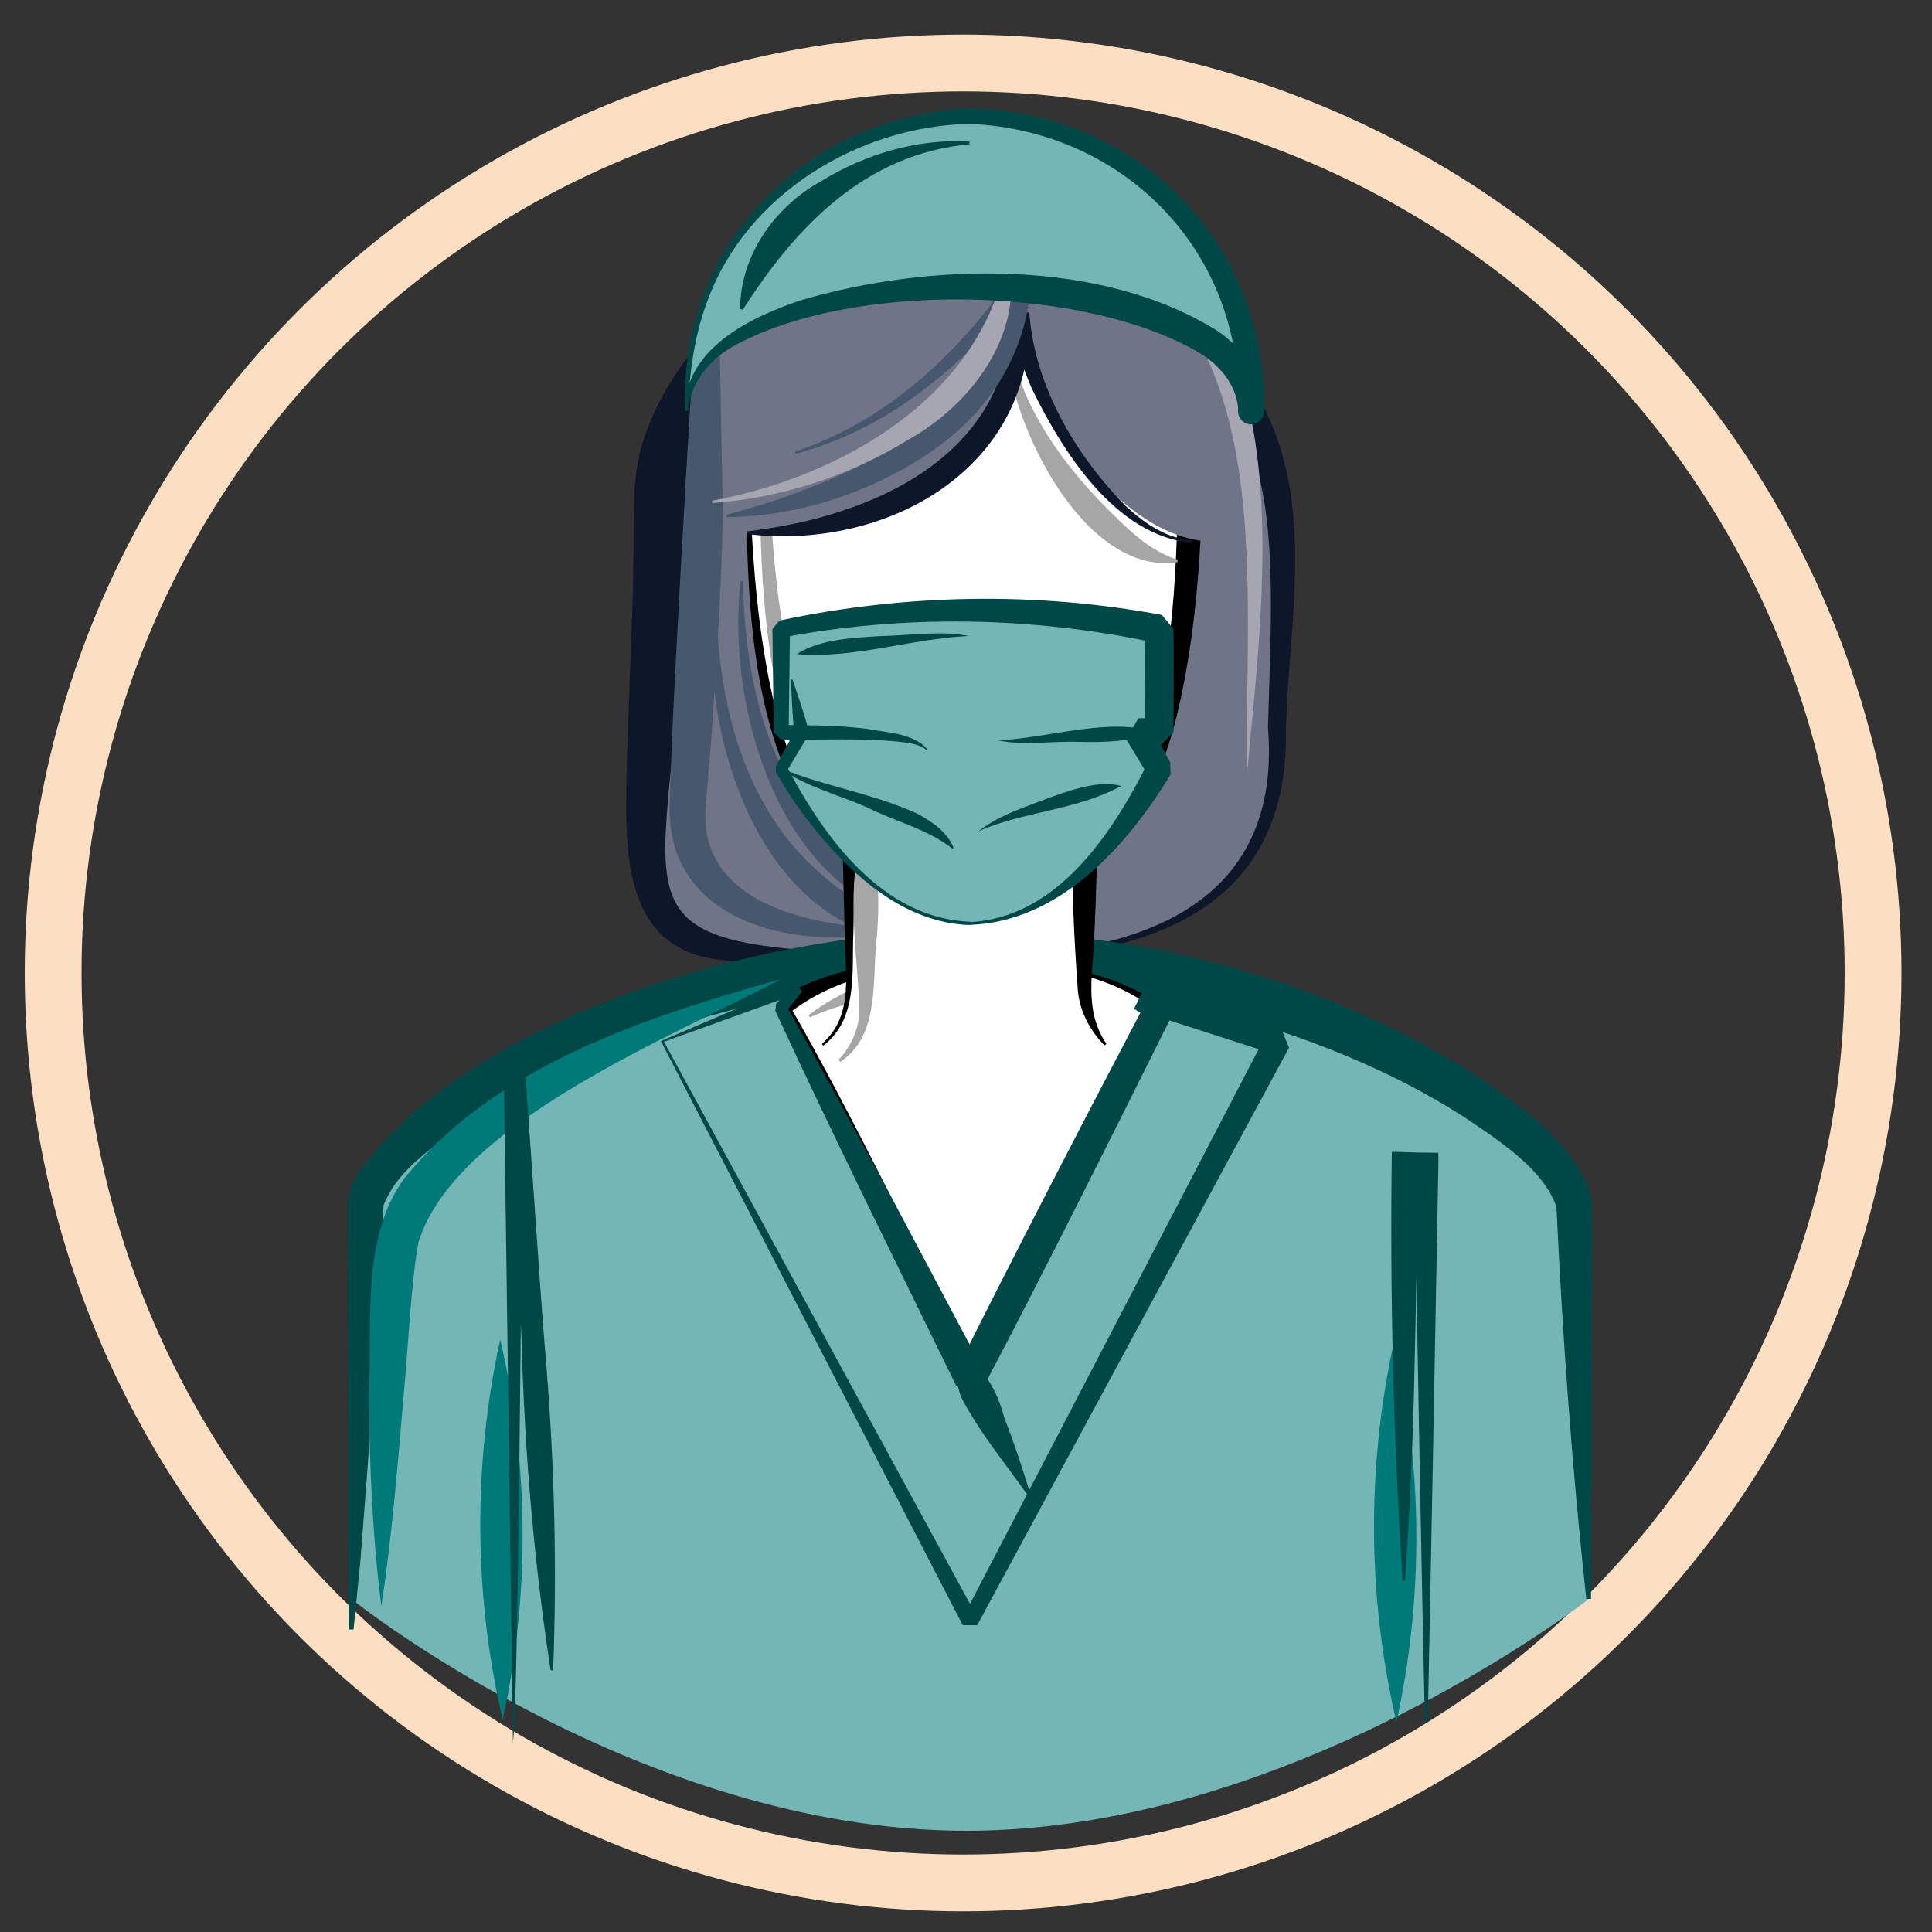 <?xml version="1.0" encoding="UTF-8"?>
<svg id="tec-superior" xmlns="http://www.w3.org/2000/svg" width="100" height="100" viewBox="0 0 100 100">
  <rect x="0" y="0" width="100" height="100" fill="#333333" stroke="none"/>
  <defs>
    <style>
      .cls-1 {
        fill: #a6a6a6;
      }

      .cls-2 {
        fill: #47576d;
      }

      .cls-3 {
        fill: #fff;
      }

      .cls-4 {
        fill: #74b6b6;
      }

      .cls-5 {
        fill: #007979;
      }

      .cls-6 {
        fill: #a6a6b2;
      }

      .cls-7 {
        fill: #0d1729;
      }

      .cls-8 {
        fill: #004747;
      }

      .cls-9 {
        fill: #707487;
      }

      .cls-10 {
        fill: none;
        stroke: #fcdfc2;
        stroke-miterlimit: 10;
        stroke-width: 2.94px;
      }
    </style>
  </defs>
  <circle class="cls-10" cx="49.85" cy="50.36" r="47.1"/>
  <g>
    <g>
      <g>
        <g>
          <g>
            <path class="cls-9" d="M49.64,49.59c9.24,0,16.45-2.09,16.45-11.23,0-9.15,3.48-22.17-13.21-22.17,0,0,0-2.89-4.6-2.89-7.22,0-14.14,6.27-14.14,12.44,0,24.15-5.59,23.86,15.51,23.86Z"/>
            <path class="cls-7" d="M49.64,49.46c8.09.18,16.79-1.89,15.99-11.8.32-11.58,1.42-21.11-13.56-20.56,0,0-.1-.93-.1-.93-.15-.92-1.03-1.51-1.97-1.7-3.57-.65-7.48.87-10.23,3.19-2.43,2.09-4.29,4.9-4.31,8.07.03,1.85-.03,3.73-.11,5.57-.55,16.97-5.36,17.86,14.31,18.15h0ZM49.64,49.72c-2.87-.08-9.35.43-12.14-.02-5.63-.44-5.12-6.34-5.05-10.48,0,0,.29-8,.29-8,.05-1.65.05-3.33.08-4.98,0-1.11.12-2.27.44-3.33,1.81-5.69,7.1-9.57,12.82-10.49,2.16-.27,4.78-.32,6.58,1.31.68.69,1.08,1.42,1.14,2.46,0,0-.92-.92-.92-.92,4.57.03,9.99,1.18,12.4,5.55,2.82,5.27,1.44,11.25,1.28,16.87.22,10.27-8.5,12.06-16.92,12.04h0Z"/>
          </g>
          <path class="cls-2" d="M46.96,48.07c-4.96,1.29-12.52.08-12.3-6.46,0,0,.11-3.03.11-3.03.15-3.82.74-14.08.98-18.02.17-4.3,3.3-7.86,6.85-9.9-2.82,2.66-5.33,5.97-5.19,9.97.16,6.01-.19,12.07-.63,18.07,0,0-.25,2.98-.25,2.98-.47,5.43,6.21,6.43,10.45,6.39h0Z"/>
          <path class="cls-2" d="M50.86,47.69c-9.47,1.38-13.4-9.92-12.53-17.61,0,0,.13,0,.13,0,.13,8.76,3.56,15.57,12.4,17.6h0Z"/>
          <path class="cls-2" d="M49.47,48.65c-9.47,1.38-13.4-9.92-12.53-17.61,0,0,.13,0,.13,0,.13,8.76,3.56,15.57,12.4,17.6h0Z"/>
        </g>
        <g>
          <path class="cls-4" d="M82.24,82.76c0-21.57,0-16.02,0-20.33,0-4.31-14.5-13.98-32.03-13.98-17.53,0-32.03,9.67-32.03,13.98s0-1.24,0,20.33c0,0,14.96,12,31.84,12s32.22-12,32.22-12Z"/>
          <path class="cls-8" d="M82.11,82.76c-.74-6.71-1.23-13.55-1.55-20.3-.69-1.98-3.05-3.48-4.85-4.69-3.82-2.44-8.19-4.16-12.63-5.34-8.91-2.42-18.39-2.26-27.22.41-4.41,1.28-8.72,3.17-12.4,5.74-1.42,1.07-2.99,2.18-3.61,3.81-.26,6.07-.71,12.27-1.19,18.34,0,0-.36,3.61-.36,3.61h-.25l-.04-14.43-.02-7.22c-.05-.62.16-1.28.45-1.81,5.74-8.34,21.23-12.58,30.96-12.69,9.64-.09,19.41,2.49,27.5,7.8,2.16,1.57,4.67,3.29,5.46,5.99.11,1.66,0,4.66.03,6.35,0,0-.04,14.43-.04,14.43h-.25Z"/>
          <path class="cls-5" d="M25.89,69.33c1.5,6.45,1.55,13.21.13,19.68-1.51-6.45-1.54-13.21-.13-19.68h0Z"/>
          <path class="cls-5" d="M72.15,69.45c1.5,6.45,1.55,13.21.13,19.68-1.51-6.45-1.54-13.21-.13-19.68h0Z"/>
          <path class="cls-5" d="M40.42,50.68c-5.51,2.93-16.83,7.44-18.75,13.59-.36,1.68-.6,6.2-.78,7.98-.31,3.62-.6,7.25-1.15,10.89-.47-3.65-.61-7.3-.65-10.96.22-3.68-.46-8.03,1.84-11.19,4.76-5.86,12.5-8.35,19.49-10.31h0Z"/>
          <path class="cls-8" d="M73.75,89.13c-.16-7.2-.43-21.67-.54-28.87,0,0,.61.61.61.61l-1.16.03.64-.64c.06,3.59,0,7.18-.09,10.77-.07,3.59-.24,7.18-.48,10.77h-.13c-.48-7.39-.66-14.78-.56-22.18.39-.01,1.39.05,1.79.04,0,0,.62.01.62.01v.59c-.13,7.19-.4,21.68-.55,28.87,0,0-.13,0-.13,0h0Z"/>
          <path class="cls-8" d="M26.55,90.22l-.48-35.21,1.08-.04.55,7.86c.19,2.62.35,5.24.58,7.86.42,5.24.55,10.5.35,15.76,0,0-.13,0-.13,0-.8-5.21-1.27-10.44-1.46-15.69-.04-2.63-.31-5.24-.46-7.86l-.53-7.86,1.08-.04c-.11.03-.26,35.45-.61,35.21h0Z"/>
          <g>
            <path class="cls-3" d="M50.51,49.76c4.21,0,7.5.88,9.49,2.43l-9.79,19.18-9.79-19.18c1.99-1.55,5.29-2.43,9.49-2.43h.6Z"/>
            <path d="M50.51,49.69c3.31.06,6.81.4,9.61,2.35,0,0,.12.09.12.09l-.07.15c-3.23,6.78-6.64,13.47-9.95,20.21l-.47-.88c-3.03-5.79-7.35-13.66-9.93-19.57,3.11-2.25,7.02-2.37,10.68-2.33h0ZM50.51,49.82c-3.38.01-7.15.56-9.81,2.74,0,0,.13-.58.13-.58,3.13,5.39,7.03,13.49,9.83,19.16,0,0-.9,0-.9,0,3.36-6.34,6.64-12.73,10.08-19.03l.05.23c-2.6-2.06-6.14-2.49-9.38-2.52h0Z"/>
          </g>
          <path class="cls-1" d="M41.86,52.54c1.84-1.41,4.24-2.28,6.54-2.47.79.02,1.58.13,2.35.48v.13c-1.48.69-2.92.77-4.47.84-1.48.17-2.96.5-4.35,1.14l-.07-.11h0Z"/>
          <g>
            <path class="cls-3" d="M42.59,54.07s1.37-1.09,1.37-2.96v-9.04h12.18v9.04c0,1.71,1.09,2.96,1.09,2.96"/>
            <path d="M42.55,54.02c1.7-1.47,1.17-3.77,1.17-5.75,0,0-.15-6.2-.15-6.2v-.38s.38,0,.38,0l12.18-.27h.65s0,.65,0,.65c.02,2.04-.03,4.08-.13,6.13-.03,2-.61,4.03.62,5.83,0,0-.1.08-.1.08-.73-.74-1.28-1.73-1.38-2.84-.23-3.08-.34-6.13-.32-9.2l.65.65-12.18-.27.38-.38-.15,6.2c-.09,2.01.26,4.47-1.56,5.85,0,0-.08-.1-.08-.1h0Z"/>
          </g>
          <path class="cls-1" d="M43.4,54.86c.69-.74,1.11-1.72,1.08-2.67-.1-3.03-.77-6.34.27-9.28,0,0,.13,0,.13,0,.69,2.04.66,4.1.45,6.2-.15,2.01.08,4.6-1.84,5.85,0,0-.08-.1-.08-.1h0Z"/>
        </g>
        <g>
          <path class="cls-3" d="M38.66,21.11c0,13.52,1.06,25.23,11.55,25.23s11.44-11.71,11.44-25.23l-8.83-4.92-14.16,4.92Z"/>
          <path d="M38.71,21.14c.11,5.1.19,10.39,1.39,15.39.62,2.47,1.56,4.96,3.31,6.78,3.37,3.59,10.16,3.57,13.46-.07,1.68-1.83,2.55-4.3,3.1-6.77,1.05-5,1.01-10.21,1.01-15.37l.34.58c-2.94-1.65-5.88-3.3-8.79-4.99l.47.04c-4.74,1.56-9.44,2.98-14.3,4.41h0ZM38.61,21.07c4.65-1.89,9.47-3.78,14.26-5.52,3.06,1.62,6.08,3.3,9.11,4.98l.34.19v.39c-.06,5.19-.14,10.45-1.33,15.6-.86,3.78-2.86,8.02-6.83,9.38-3.76,1.29-8.45.73-11.21-2.34-4.9-5.91-4.23-15.39-4.34-22.68h0Z"/>
        </g>
        <path class="cls-1" d="M39.56,20.26c.49,7.58.06,20.26,7.83,24.16,1.14.56,2.4.76,3.66,1.01,0,0,0,.13,0,.13-2.9.47-6.3-.71-8.15-3.22-1.48-1.84-2.19-4.21-2.67-6.48-1.07-5.19-.93-10.42-.79-15.6h.13Z"/>
        <path class="cls-9" d="M52.82,16.18c0,8.51-8.04,11.39-15.39,11.39l-.18-9.87-.91.16,8.28-6.11,19.44,4.43-1.18,11.86c-5.18,0-10.07-7.87-10.07-11.86Z"/>
        <path class="cls-1" d="M60.94,29.1c-5,.75-8.99-7.76-8.92-11.92,0,0,.13,0,.13,0,.54,3.82,3.03,7.14,5.74,9.72.89.86,1.8,1.66,3.06,2.07v.13h0Z"/>
        <path class="cls-6" d="M64.56,39.82c-.21-9.76,1.93-24.12-9.62-28.01,0,0,.03-.12.03-.12,13.08,1.44,10.4,19.05,9.6,28.13h0Z"/>
        <path class="cls-7" d="M61.68,28.1c-3.96-.39-6.67-4.7-8.27-7.98-.53-1.23-.98-2.51-1.05-3.94h.92c.33,8.05-7.37,12.35-14.64,11.46,0,0,0-.13,0-.13,1.69-.21,3.35-.53,4.92-1.06,3.07-1,6.02-2.75,7.61-5.62.77-1.4,1.14-3.02,1.19-4.66h.92c.24,3.75,2.4,7.43,5.04,10.07.94.86,2.06,1.63,3.36,1.72v.13h0Z"/>
        <path class="cls-2" d="M37.59,26.65c6.04-1.61,14.52-5.17,14.85-12.37,0,0,.82.24.82.24-1.49,2.12-3.26,3.97-5.3,5.54-2.01,1.57-4.31,2.77-6.77,3.43,0,0-.03-.12-.03-.12,5.24-1.73,9.36-5.92,12.14-10.56.49,4.47-1.68,8.36-5.39,10.76-3.05,2-6.67,3.15-10.3,3.2,0,0-.01-.13-.01-.13h0Z"/>
        <path class="cls-6" d="M36.85,25.92c6.65-1.24,13.78-5.27,15.23-12.37,0,0,.13,0,.13,0,.78,3.79-1.97,7.4-5.13,9.17-3.11,1.93-6.64,3.05-10.21,3.32v-.13h-.01Z"/>
      </g>
      <g>
        <polygon class="cls-4" points="34.3 53.91 50.21 83.92 66.12 53.91 59.12 51.6 60.01 52.19 50.21 71.37 40.42 52.19 41.32 51.15 34.3 53.91"/>
        <path class="cls-8" d="M34.38,53.94l16.21,29.78h-.75l15.68-30.13.39.96-7.02-2.26.65-1.32.89.58.25.97c-2.72,5.47-6.92,13.87-9.74,19.2,0,0-1.45,0-1.45,0-2.8-5.71-6.74-13.71-9.36-19.4,0,0,.04-.36.04-.36l.94-1.01.3.43-7.04,2.54h0ZM34.22,53.88l7-2.99.3.43-.86,1.08.04-.36c1.75,3.13,3.46,6.29,5.18,9.44l5.05,9.51h-1.45c2.67-5.39,7.02-13.77,9.85-19.15,0,0,.25.97.25.97l-.88-.6.65-1.32,6.98,2.38.39.96-16.14,29.89h-.75l-15.62-30.23h0Z"/>
      </g>
      <path class="cls-8" d="M53.18,77.37c-1.19-1.68-2.53-3.29-3.45-5.09-.21-.66-.36-1.34-.26-2.15l.15-.08c1.38.76,1.99,1.95,2.37,3.36.5,1.27.93,2.57,1.33,3.89l-.15.08h0Z"/>
      <g>
        <g>
          <path class="cls-4" d="M50.21,47.81c-5.79,0-9.78-8-9.78-8l1.08-1.9h-1.08s0-5.35,0-5.35c6.52-1.29,13.04-1.29,19.57,0v5.35h-1.08l1.08,1.9s-4,8-9.78,8Z"/>
          <path class="cls-8" d="M50.21,47.88c-3.43-.1-6.16-2.61-8.19-5.15-.69-.88-1.32-1.79-1.86-2.78v-.29s1.04-1.92,1.04-1.92l.31.53-1.08.02-.38-.38-.07-5.35.36-.44c6.49-1.38,13.27-1.51,19.8-.29,0,0,.6.73.6.73.03,1.78,0,3.56,0,5.35l-.74.74-1.08-.02.63-1.08,1.02,1.92.02.62c-2.26,3.71-5.74,7.62-10.38,7.78h0ZM50.21,47.73c4.52-.24,7.34-4.57,9.19-8.22,0,0,.02.62.02.62l-1.13-1.87.63-1.08,1.08-.02-.74.74c0-1.78-.04-3.56,0-5.35l.6.73c-6.34-1.36-12.94-1.49-19.33-.29,0,0,.36-.44.36-.44l-.07,5.35-.38-.38,1.08.02.31.53-1.12,1.87v-.29c1.94,3.69,4.96,7.9,9.52,8.06h0Z"/>
        </g>
        <path class="cls-8" d="M41.02,35.17c.3.89.61,1.78.85,2.68,0,0-.38-.31-.38-.31,1.12,0,2.24.05,3.35.18,1.06.21,2.4.21,3.17,1.06,0,0-.06.04-.06.04-.4-.34-.99-.37-1.52-.44-1.63-.15-3.3-.11-4.93-.09,0,0-.38-.31-.38-.31-.11-.93-.14-1.87-.18-2.8,0,0,.07-.01.07-.01h0Z"/>
        <path class="cls-8" d="M40.44,39.78c2.3.94,4.8,1.3,7.07,2.35.72.4,1.52.92,1.85,1.76l-.06.04c-1.28-1.01-2.88-1.38-4.34-2.1-1.44-.66-3.33-1.13-4.52-2.04h0Z"/>
        <path class="cls-8" d="M59.99,37.95c-1.37.4-2.73.49-4.14.45-1.34-.05-2.97.2-4.18-.08,2.64-.11,5.87-1.26,8.32-.37h0Z"/>
        <path class="cls-8" d="M50.13,32.92c-3,.14-5.88,1.18-8.89.94,1.18-.78,2.94-.85,4.39-.94,1.44-.03,3.19-.29,4.5,0h0Z"/>
        <path class="cls-8" d="M50.64,43.03c1.04-.82,2.32-1.22,3.54-1.69,1.17-.42,2.67-.98,3.85-.66-2.27,1.26-5.13,1.33-7.39,2.35h0Z"/>
      </g>
    </g>
    <g>
      <path class="cls-4" d="M35.54,21.26c0-12.17,10.52-15.25,14.69-15.25s14.54,3.08,14.54,15.25c0-8.52-29.23-8.52-29.23,0Z"/>
      <path class="cls-8" d="M35.46,21.26c-.35-8.56,6.24-15.26,14.71-15.65,8.67.14,15.39,6.95,15.27,15.65,0,0-1.35,0-1.35,0-.04-1.18-.8-2.22-1.91-2.94-5.98-3.59-18.21-3.81-24.31-.35-1.19.7-2.14,1.86-2.26,3.29h-.15ZM35.46,21.26c-.05-3.21,3.41-4.86,6.03-5.73,6.63-1.94,15.49-2.18,21.53,1.6,1.34.9,2.42,2.43,2.41,4.13.01.37-.28.68-.65.7-.39.02-.71-.31-.7-.7.35-8.15-5.86-14.53-13.92-14.85-5.72.13-11.51,3.63-13.53,9.13-.7,1.82-.94,3.77-1.03,5.72h-.15Z"/>
    </g>
    <path class="cls-8" d="M50.18,7.47c-5.36.48-8.98,4.24-11.73,8.56,0,0-.14-.04-.14-.04,0-2.8,1.84-5.34,4.24-6.64,2.32-1.42,4.99-2.17,7.63-2.03v.15h0Z"/>
  </g>
</svg>